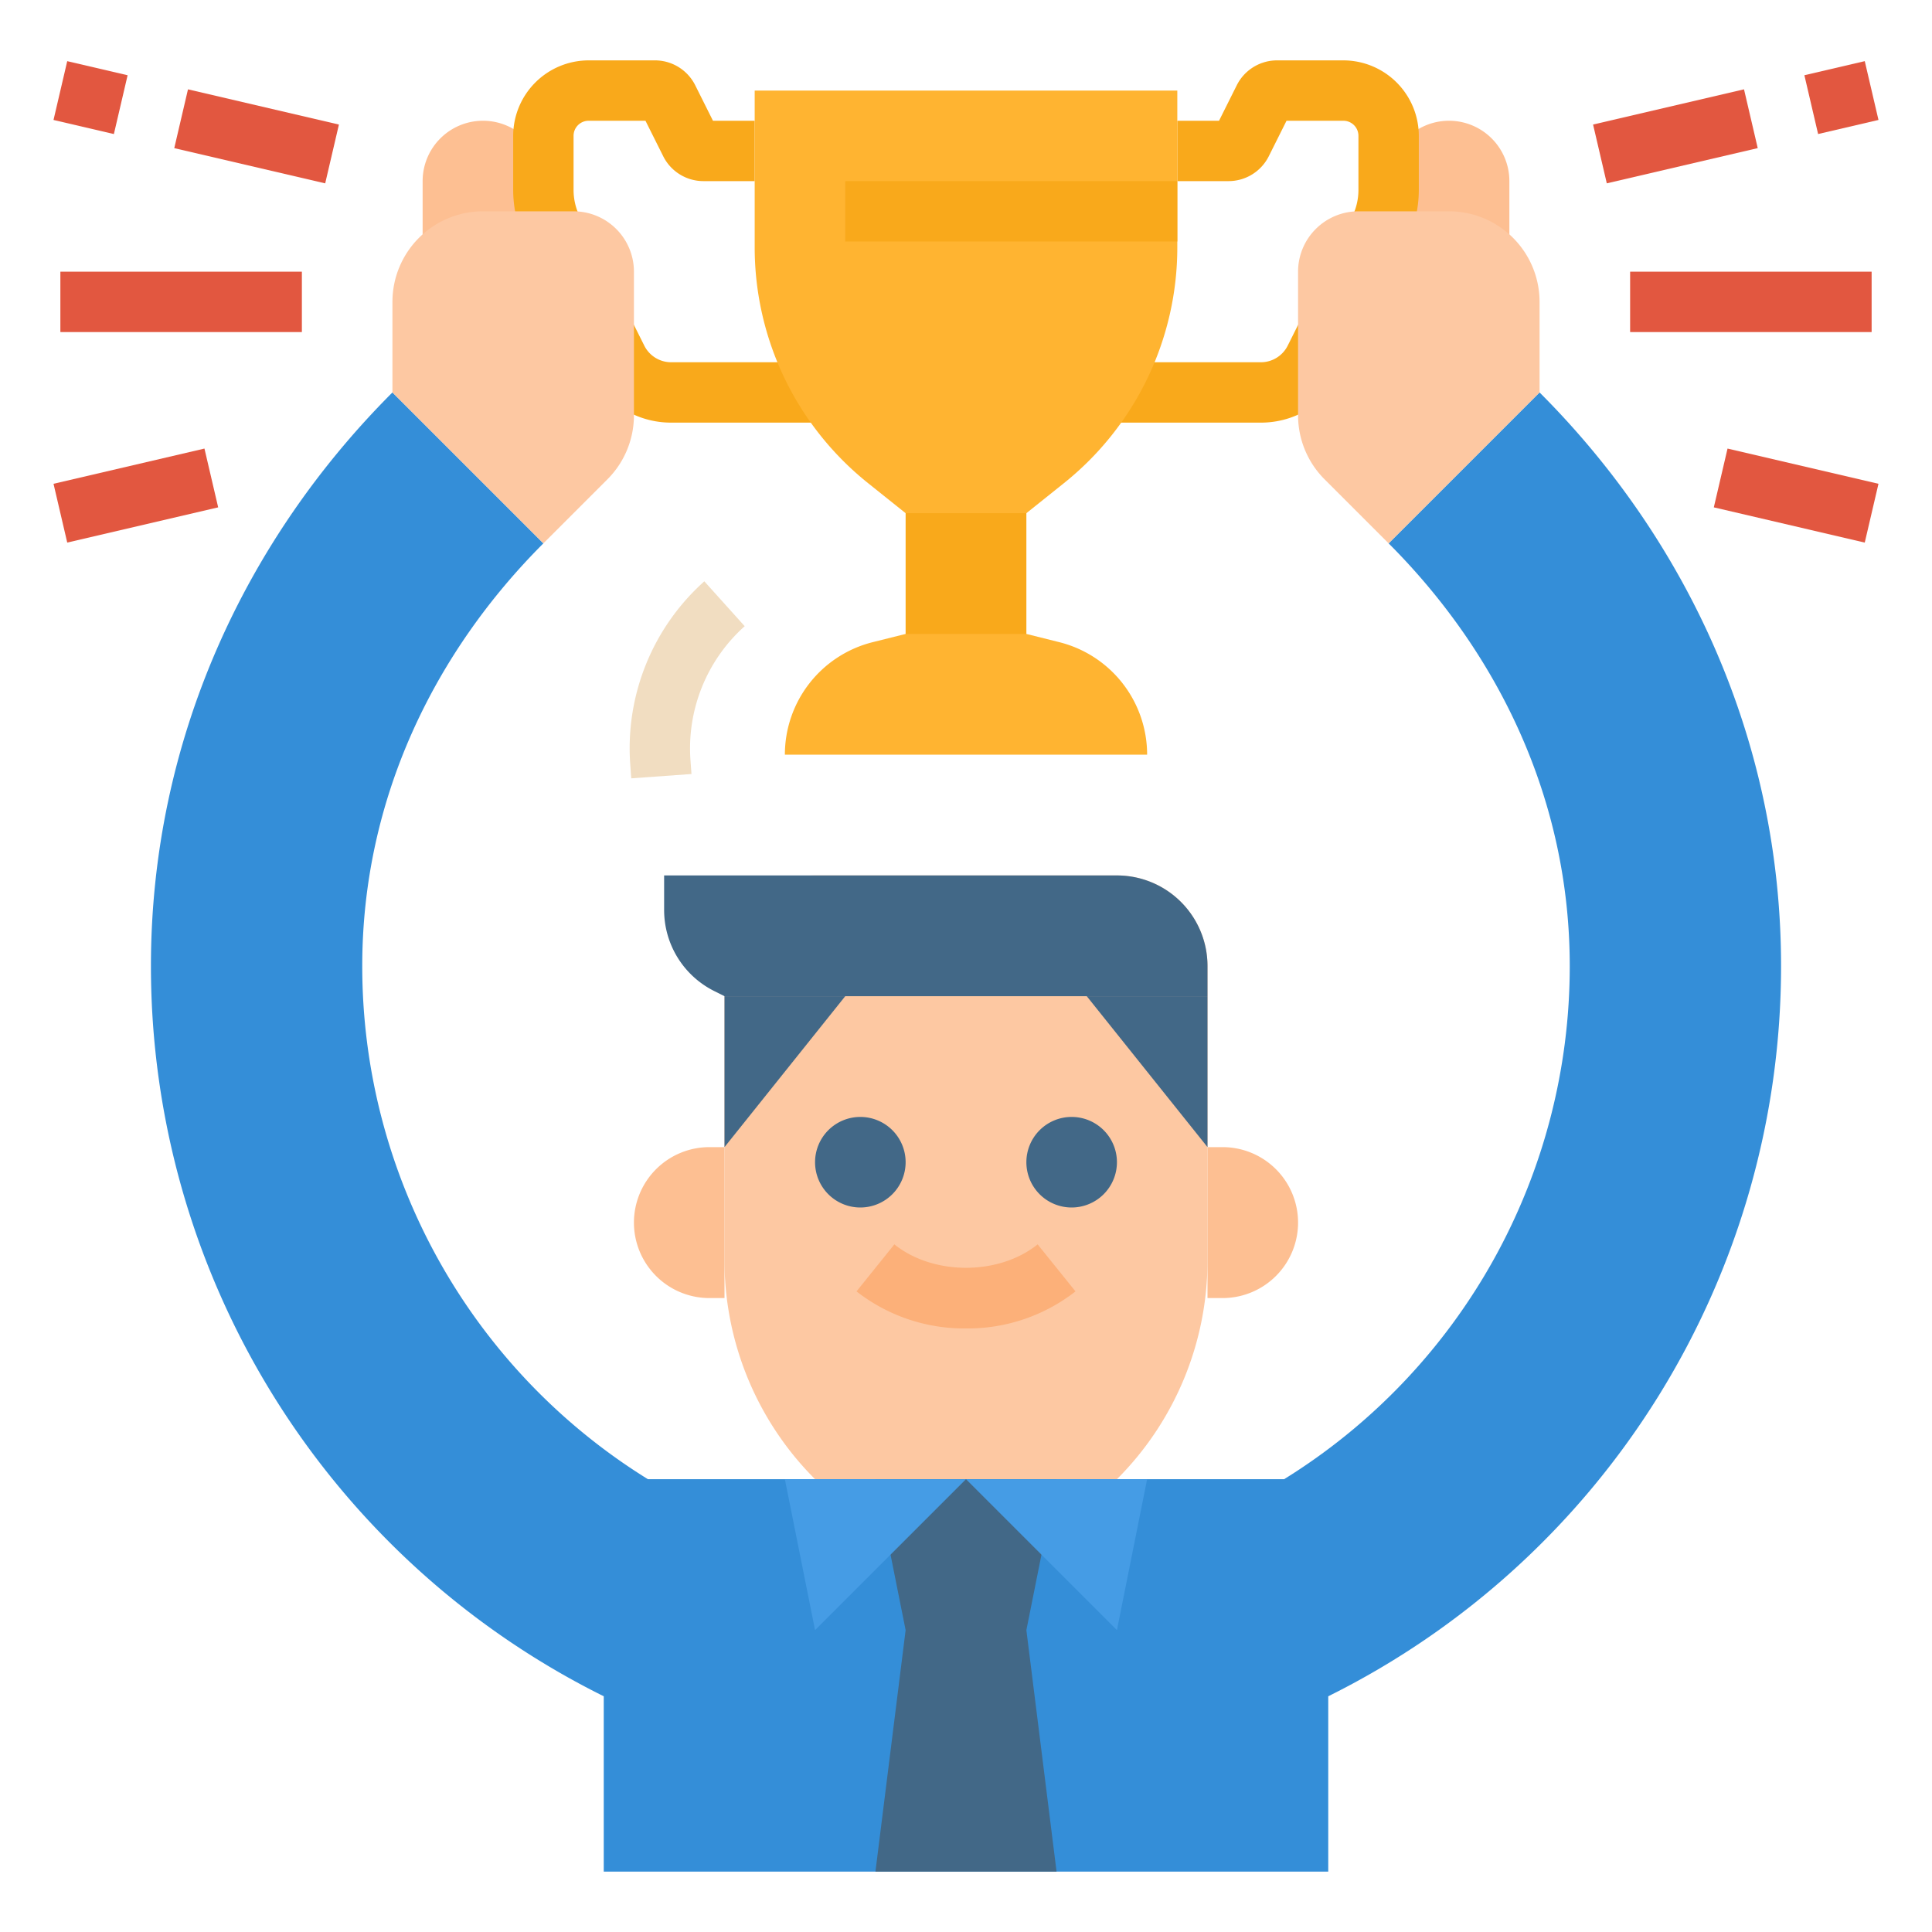 <svg xmlns="http://www.w3.org/2000/svg" viewBox="0 0 512 512"><title>achievement-trophy-success-goal-business</title><g id="Flat"><path d="M128,32a16,16,0,0,0-16,16V64h32V48A16,16,0,0,0,128,32Z" style="fill:#fdbf92"/><path d="M384,32a16,16,0,0,0-16,16V64h32V48A16,16,0,0,0,384,32Z" style="fill:#fdbf92"/><path d="M296,392H216a81.941,81.941,0,0,1-24-57.941V256a24,24,0,0,1,24-24h80a24,24,0,0,1,24,24v78.059A81.941,81.941,0,0,1,296,392Z" style="fill:#fdc8a2"/><path d="M189.267,262.633,192,264H320v-8a24,24,0,0,0-24-24H176v9.167A24,24,0,0,0,189.267,262.633Z" style="fill:#426887"/><polygon points="192 304 192 264 224 264 192 304" style="fill:#426887"/><polygon points="320 304 320 264 288 264 320 304" style="fill:#426887"/><path d="M188,304h4a0,0,0,0,1,0,0v40a0,0,0,0,1,0,0h-4a20,20,0,0,1-20-20v0a20,20,0,0,1,20-20Z" style="fill:#fdbf92"/><path d="M340,304h4a0,0,0,0,1,0,0v40a0,0,0,0,1,0,0h-4a20,20,0,0,1-20-20v0A20,20,0,0,1,340,304Z" transform="translate(664 648) rotate(-180)" style="fill:#fdbf92"/><path d="M228,320a12,12,0,1,1,12-12A12.013,12.013,0,0,1,228,320Z" style="fill:#426887"/><path d="M284,320a12,12,0,1,1,12-12A12.013,12.013,0,0,1,284,320Z" style="fill:#426887"/><path d="M256,352.052a46.371,46.371,0,0,1-29.016-9.82l10.032-12.464c10.29,8.281,27.678,8.281,37.968,0l10.032,12.464A46.371,46.371,0,0,1,256,352.052Z" style="fill:#fcb079"/><path d="M352,496V449.53A215.991,215.991,0,0,0,472,256c0-59.647-24.909-112.914-64-152l-40,40c28.956,28.953,48,67.817,48,112a159.884,159.884,0,0,1-75.695,136H171.7A159.884,159.884,0,0,1,96,256c0-44.183,19.044-83.047,48-112l-40-40c-39.091,39.086-64,92.352-64,152A215.991,215.991,0,0,0,160,449.53V496" style="fill:#348ed8"/><path d="M224,112H177.889a23.869,23.869,0,0,1-21.467-13.267L139.378,64.645A32.167,32.167,0,0,1,136,50.334V36a20.023,20.023,0,0,1,20-20h17.528a11.933,11.933,0,0,1,10.733,6.634L188.944,32H200V48H186.472a11.933,11.933,0,0,1-10.733-6.634L171.056,32H156a4,4,0,0,0-4,4V50.334a16.087,16.087,0,0,0,1.689,7.156l17.044,34.088A7.958,7.958,0,0,0,177.889,96H224Z" style="fill:#f9a91b"/><path d="M334.111,112H288V96h46.111a7.958,7.958,0,0,0,7.156-4.422L358.311,57.49A16.087,16.087,0,0,0,360,50.334V36a4,4,0,0,0-4-4H340.944l-4.683,9.367A11.934,11.934,0,0,1,325.528,48H312V32h11.056l4.683-9.367A11.934,11.934,0,0,1,338.472,16H356a20.023,20.023,0,0,1,20,20V50.334a32.167,32.167,0,0,1-3.378,14.311L355.578,98.733A23.869,23.869,0,0,1,334.111,112Z" style="fill:#f9a91b"/><rect x="240" y="128" width="32" height="48" style="fill:#f9a91b"/><path d="M281.976,128.02,272,136H240l-9.976-7.98A80,80,0,0,1,200,65.55V24H312V65.55A80,80,0,0,1,281.976,128.02Z" style="fill:#ffb431"/><rect x="224" y="48" width="88" height="16" style="fill:#f9a91b"/><path d="M208,200h96a30.739,30.739,0,0,0-23.283-29.821L272,168H240l-8.717,2.179A30.739,30.739,0,0,0,208,200Z" style="fill:#ffb431"/><path d="M104,104V80a24,24,0,0,1,24-24h24a16,16,0,0,1,16,16v38.059a24,24,0,0,1-7.029,16.97L144,144Z" style="fill:#fdc8a2"/><path d="M408,104V80a24,24,0,0,0-24-24H360a16,16,0,0,0-16,16v38.059a24,24,0,0,0,7.029,16.97L368,144Z" style="fill:#fdc8a2"/><rect x="16" y="72" width="64" height="16" style="fill:#e25740"/><rect x="60" y="15.596" width="16" height="41.074" transform="translate(17.361 94.144) rotate(-76.866)" style="fill:#e25740"/><rect x="16" y="17.652" width="16" height="16.43" transform="translate(-6.644 43.361) rotate(-76.866)" style="fill:#e25740"/><rect x="15.463" y="123.333" width="41.074" height="16" transform="translate(-28.902 11.616) rotate(-13.135)" style="fill:#e25740"/><rect x="432" y="72" width="64" height="16" style="fill:#e25740"/><rect x="423.463" y="28.133" width="41.074" height="16" transform="translate(3.403 101.832) rotate(-13.134)" style="fill:#e25740"/><rect x="479.785" y="17.867" width="16.43" height="16" transform="translate(6.889 111.569) rotate(-13.135)" style="fill:#e25740"/><rect x="468" y="110.796" width="16" height="41.074" transform="translate(239.939 565.038) rotate(-76.866)" style="fill:#e25740"/><path d="M167.033,202.731l.255,3.538,15.959-1.148-.255-3.538a43.447,43.447,0,0,1,14.36-35.637l-10.7-11.892A59.343,59.343,0,0,0,167.033,202.731Z" style="fill:#f1ddc1"/><polygon points="280 392 232 392 240 432 232 496 280 496 272 432 280 392" style="fill:#426887"/><polygon points="208 392 216 432 256 392 296 432 304 392 208 392" style="fill:#459ce5"/></g></svg>